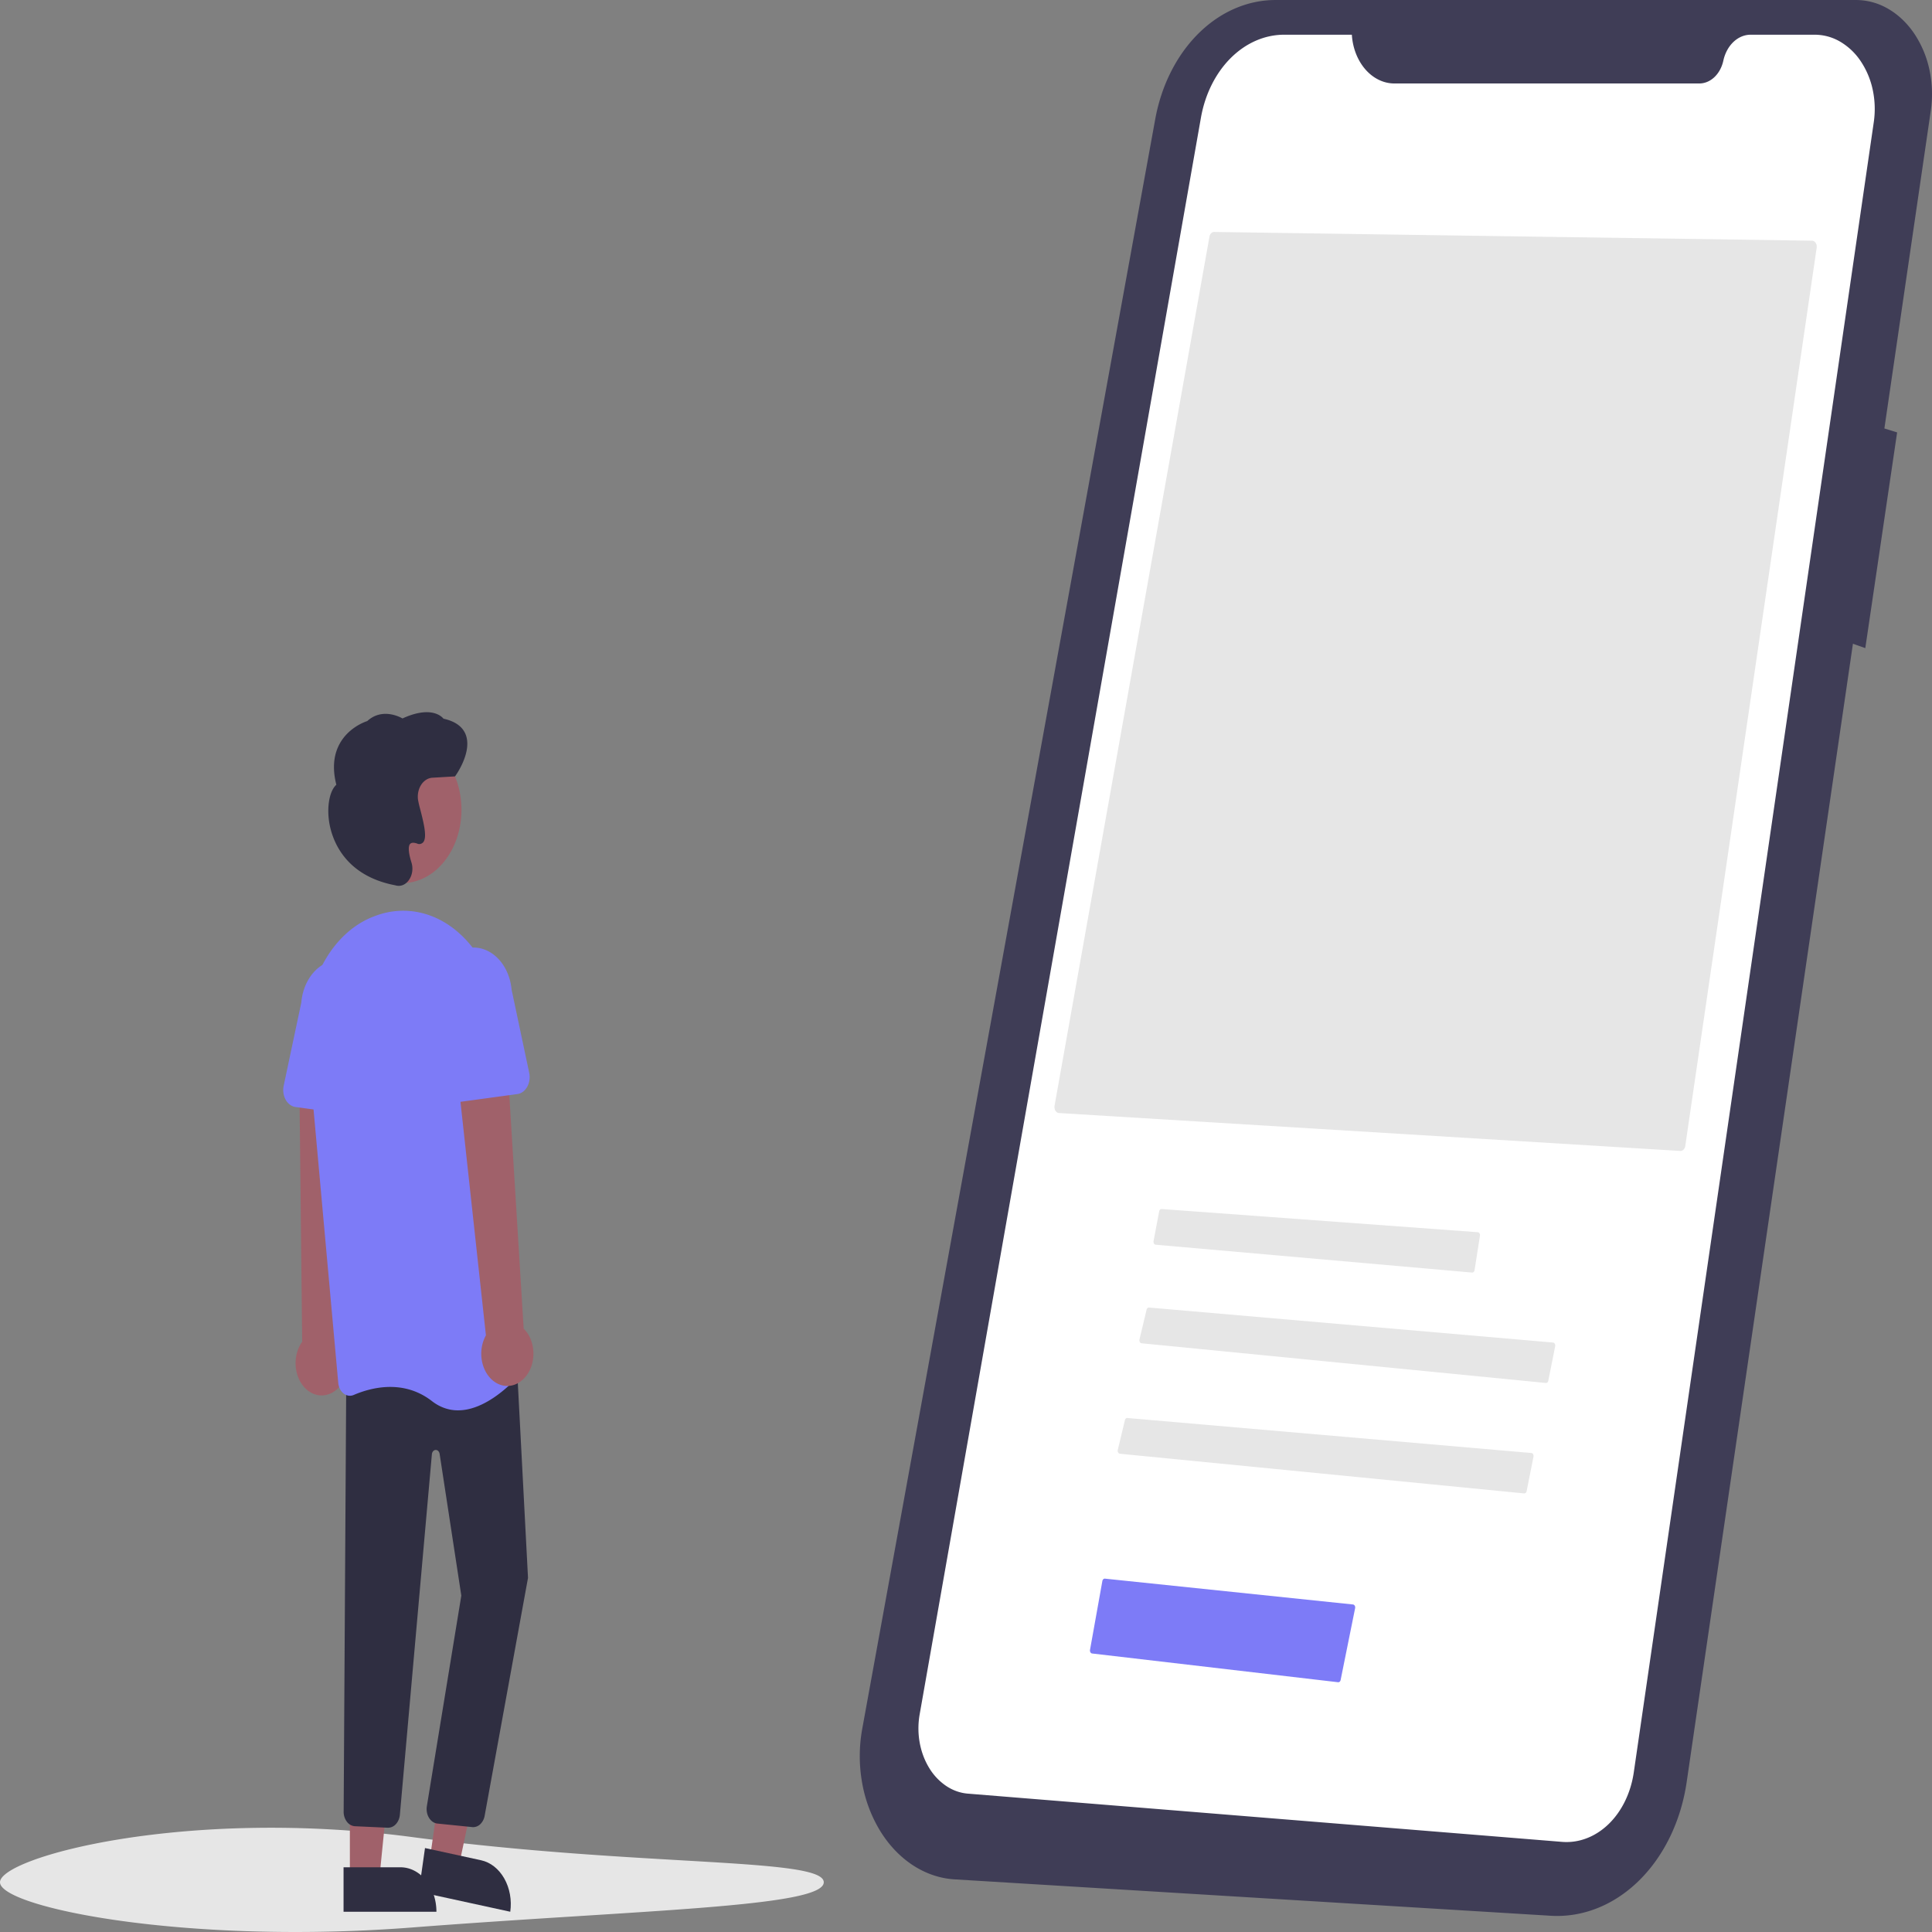 <svg xmlns="http://www.w3.org/2000/svg" width="164" height="164" fill="none"><rect width="100%" height="100%" fill="#808080" stroke="none"/><g clip-path="url(#a)"><path fill="#3F3D56" d="M157.502.001h-49.229c-2.376 0-4.681 1-6.536 2.838-1.855 1.838-3.15 4.403-3.673 7.273L73.19 146.765a12.922 12.922 0 0 0-.014 4.53 11.76 11.76 0 0 0 1.531 4.113c.747 1.217 1.699 2.216 2.79 2.929 1.091.712 2.295 1.12 3.528 1.195l50.607 3.089c2.71.165 5.376-.897 7.5-2.987 2.125-2.09 3.563-5.066 4.045-8.373l14.111-96.615 1.05.371 2.701-18.312-1.081-.334 3.939-26.97a9.832 9.832 0 0 0-.114-3.476 8.803 8.803 0 0 0-1.298-3.086c-.611-.898-1.374-1.618-2.235-2.108a5.417 5.417 0 0 0-2.747-.73h-.001"/><path fill="#fff" d="M114.753 2.947h-5.746c-1.65 0-3.251.699-4.536 1.98-1.285 1.283-2.178 3.07-2.53 5.068L78.065 145.533a6.847 6.847 0 0 0 0 2.369c.138.78.41 1.514.798 2.152a4.9 4.9 0 0 0 1.45 1.545c.567.38 1.194.603 1.838.655l50.443 4.095c1.423.116 2.83-.422 3.954-1.509 1.124-1.088 1.884-2.651 2.137-4.389l20.374-140.092a7.769 7.769 0 0 0-.089-2.729 6.942 6.942 0 0 0-1.014-2.425 5.387 5.387 0 0 0-1.748-1.666 4.278 4.278 0 0 0-2.152-.592h-5.451c-.528 0-1.041.215-1.459.613-.419.397-.72.955-.858 1.586-.121.557-.387 1.05-.757 1.4-.37.351-.823.541-1.289.54h-25.878c-.913 0-1.791-.426-2.461-1.193-.669-.768-1.08-1.82-1.15-2.946"/><path fill="#E6E6E6" d="M142.638 97.7a.363.363 0 0 0 .271-.112.545.545 0 0 0 .146-.304l11.155-76.253a.666.666 0 0 0-.006-.219.58.58 0 0 0-.079-.195.442.442 0 0 0-.137-.135.34.34 0 0 0-.17-.05l-50.752-.742h-.005a.364.364 0 0 0-.253.112.538.538 0 0 0-.141.284l-13.15 73.778a.63.63 0 0 0 .073.418.44.44 0 0 0 .132.141c.053.034.11.054.17.058l52.746 3.219M98.596 102.63a.18.18 0 0 0-.127.055.264.264 0 0 0-.072.141l-.475 2.523a.31.31 0 0 0 .034.207c.017.03.04.054.066.072a.177.177 0 0 0 .084.031l26.849 2.364a.177.177 0 0 0 .138-.053.264.264 0 0 0 .077-.152l.457-2.919a.296.296 0 0 0-.039-.203.218.218 0 0 0-.066-.069.173.173 0 0 0-.083-.029l-26.83-1.968zM131.216 117.394a.177.177 0 0 0 .136-.047.272.272 0 0 0 .079-.145l.582-2.925a.313.313 0 0 0-.033-.21.233.233 0 0 0-.066-.073.183.183 0 0 0-.085-.031l-34.288-2.97a.173.173 0 0 0-.131.044.255.255 0 0 0-.08.137l-.604 2.527a.318.318 0 0 0-.006.112.289.289 0 0 0 .033.103c.017.032.04.057.066.076a.177.177 0 0 0 .086.034zM129.375 126.77a.178.178 0 0 0 .136-.047.272.272 0 0 0 .079-.145l.582-2.925a.339.339 0 0 0 .002-.11.285.285 0 0 0-.036-.1.222.222 0 0 0-.066-.073.18.18 0 0 0-.085-.031l-34.287-2.97a.173.173 0 0 0-.132.044.255.255 0 0 0-.079.137l-.605 2.527a.315.315 0 0 0 .028.215c.017.032.04.057.066.076a.177.177 0 0 0 .086.034zM69.926 159.778c0 2.12-15.673 2.346-34.963 3.84C15.69 165.109 0 161.898 0 159.778c0-2.121 15.763-6.388 34.963-3.84 19.29 2.56 34.963 1.719 34.963 3.84"/><path fill="#7D7BF7" d="M113.583 142.798a.172.172 0 0 0 .138-.045.262.262 0 0 0 .08-.146l1.23-6.095a.301.301 0 0 0 .002-.108.255.255 0 0 0-.099-.174.181.181 0 0 0-.084-.032l-21.056-2.193a.182.182 0 0 0-.138.049.269.269 0 0 0-.08.148l-1.049 5.85a.31.31 0 0 0 .035.204.23.23 0 0 0 .064.071.172.172 0 0 0 .082.032z"/><path fill="#A0616A" d="M28.563 117.963a2.59 2.59 0 0 0 .65-.862c.164-.343.265-.726.296-1.123a3.33 3.33 0 0 0-.117-1.171 2.877 2.877 0 0 0-.505-1l.852-23.571-4.34.603.252 23.056c-.36.501-.559 1.147-.56 1.817 0 .671.198 1.318.557 1.819.36.502.854.823 1.392.902.537.079 1.08-.088 1.524-.471v.001M36.482 157.864l2.47.538 2.442-11.547-3.237-.793-1.675 11.802"/><path fill="#2F2E41" d="m43.314 162.28-7.764-1.691.527-3.716 4.765 1.038c.795.173 1.503.731 1.966 1.55.464.82.646 1.834.506 2.819"/><path fill="#A0616A" d="M29.701 159.395h2.508l1.194-11.983H29.7v11.983"/><path fill="#2F2E41" d="m37.046 162.28-7.883.001v-3.774H34c.808 0 1.583.398 2.154 1.105.571.708.892 1.668.892 2.668M40.166 155.1a.765.765 0 0 1-.117-.009l-2.952-.3a.876.876 0 0 1-.382-.157 1.1 1.1 0 0 1-.3-.33 1.38 1.38 0 0 1-.172-.45 1.524 1.524 0 0 1-.015-.497l2.931-17.911-1.841-12.031a.441.441 0 0 0-.121-.247.293.293 0 0 0-.223-.087.305.305 0 0 0-.214.114.459.459 0 0 0-.1.261l-2.714 30.568c-.025.322-.15.619-.35.829a.894.894 0 0 1-.716.295l-2.781-.128a.935.935 0 0 1-.644-.369 1.395 1.395 0 0 1-.284-.805l.222-36.938 14.42-2.233 1.008 19.269-.005.021-3.68 20.19a1.297 1.297 0 0 1-.354.68.885.885 0 0 1-.616.265"/><path fill="#A0616A" d="M34.148 74.962c2.776 0 5.025-2.786 5.025-6.224 0-3.437-2.25-6.224-5.025-6.224-2.775 0-5.025 2.787-5.025 6.224 0 3.438 2.25 6.224 5.025 6.224"/><path fill="#7D7BF7" d="M38.883 119.719c-.786.005-1.557-.268-2.221-.787-2.435-1.885-5.2-1.136-6.63-.522-.143.062-.294.083-.444.062a.879.879 0 0 1-.42-.184 1.123 1.123 0 0 1-.31-.385 1.422 1.422 0 0 1-.145-.515L26.11 88.595c-.436-4.824 1.91-9.36 5.58-10.785.137-.053.277-.104.42-.152a6.588 6.588 0 0 1 3.502-.201c1.166.25 2.273.814 3.243 1.651.99.847 1.816 1.952 2.423 3.237.607 1.285.979 2.72 1.09 4.202l2.191 28.986c.015.188-.005.377-.06.553-.054.176-.14.335-.252.462-.769.88-2.998 3.17-5.364 3.171"/><path fill="#7D7BF7" d="m30.957 94.77-5.872-.8a1.027 1.027 0 0 1-.473-.197 1.318 1.318 0 0 1-.363-.422 1.657 1.657 0 0 1-.188-.572 1.785 1.785 0 0 1 .02-.617l1.495-7.056a4.745 4.745 0 0 1 .377-1.509c.206-.467.483-.88.818-1.213a3.09 3.09 0 0 1 1.13-.73 2.651 2.651 0 0 1 1.271-.134c.427.06.84.224 1.215.482.375.259.705.607.971 1.024.266.417.463.896.578 1.408a4.95 4.95 0 0 1 .096 1.575l.222 7.266a1.76 1.76 0 0 1-.087.608 1.495 1.495 0 0 1-.285.508 1.15 1.15 0 0 1-.429.314.962.962 0 0 1-.496.065"/><path fill="#A0616A" d="M44.535 116.953c.241-.263.433-.588.562-.952.129-.365.191-.76.183-1.158a3.256 3.256 0 0 0-.229-1.145 2.692 2.692 0 0 0-.599-.918l-1.447-23.526-4.253 1.186 2.496 22.911a3.252 3.252 0 0 0-.379 1.888c.065.665.324 1.278.73 1.722.405.445.927.689 1.469.688.54-.002 1.064-.249 1.467-.696"/><path fill="#7D7BF7" d="M37.121 93.291a1.494 1.494 0 0 1-.284-.507 1.756 1.756 0 0 1-.088-.608l.222-7.266a4.948 4.948 0 0 1 .107-1.565c.118-.508.315-.982.581-1.395.266-.413.595-.757.968-1.013a2.83 2.83 0 0 1 1.208-.477 2.65 2.65 0 0 1 1.263.132c.41.146.793.39 1.126.72.334.33.612.737.818 1.2.207.462.338.97.386 1.495l1.494 7.056c.043.201.05.412.021.617-.029.205-.093.4-.188.572-.095.171-.22.315-.364.422a1.027 1.027 0 0 1-.472.197l-5.872.8a.957.957 0 0 1-.496-.065 1.147 1.147 0 0 1-.429-.316v.001"/><path fill="#2F2E41" d="M33.85 75.196a.95.95 0 0 1-.267-.038l-.025-.008c-4.418-.836-5.395-4.006-5.609-5.33-.222-1.37.03-2.693.602-3.207-.312-1.216-.262-2.296.148-3.209.716-1.59 2.267-2.128 2.476-2.195 1.24-1.133 2.722-.377 2.992-.223 2.398-1.099 3.315-.184 3.48.02 1.072.238 1.725.75 1.942 1.524.407 1.453-.881 3.259-.936 3.335l-.029.04-1.919.113a1.11 1.11 0 0 0-.523.17 1.397 1.397 0 0 0-.422.42c-.115.175-.2.377-.248.595a1.984 1.984 0 0 0-.03.67c.051.287.117.571.196.85.327 1.268.573 2.352.256 2.764a.481.481 0 0 1-.255.153.422.422 0 0 1-.282-.038c-.3-.1-.503-.079-.605.062-.157.218-.11.77.136 1.552.077.248.097.517.06.778a1.619 1.619 0 0 1-.274.704c-.107.156-.24.28-.389.367a.959.959 0 0 1-.476.131"/></g><defs><clipPath id="a"><path fill="#fff" d="M0 0h164v164H0z"/></clipPath></defs></svg>